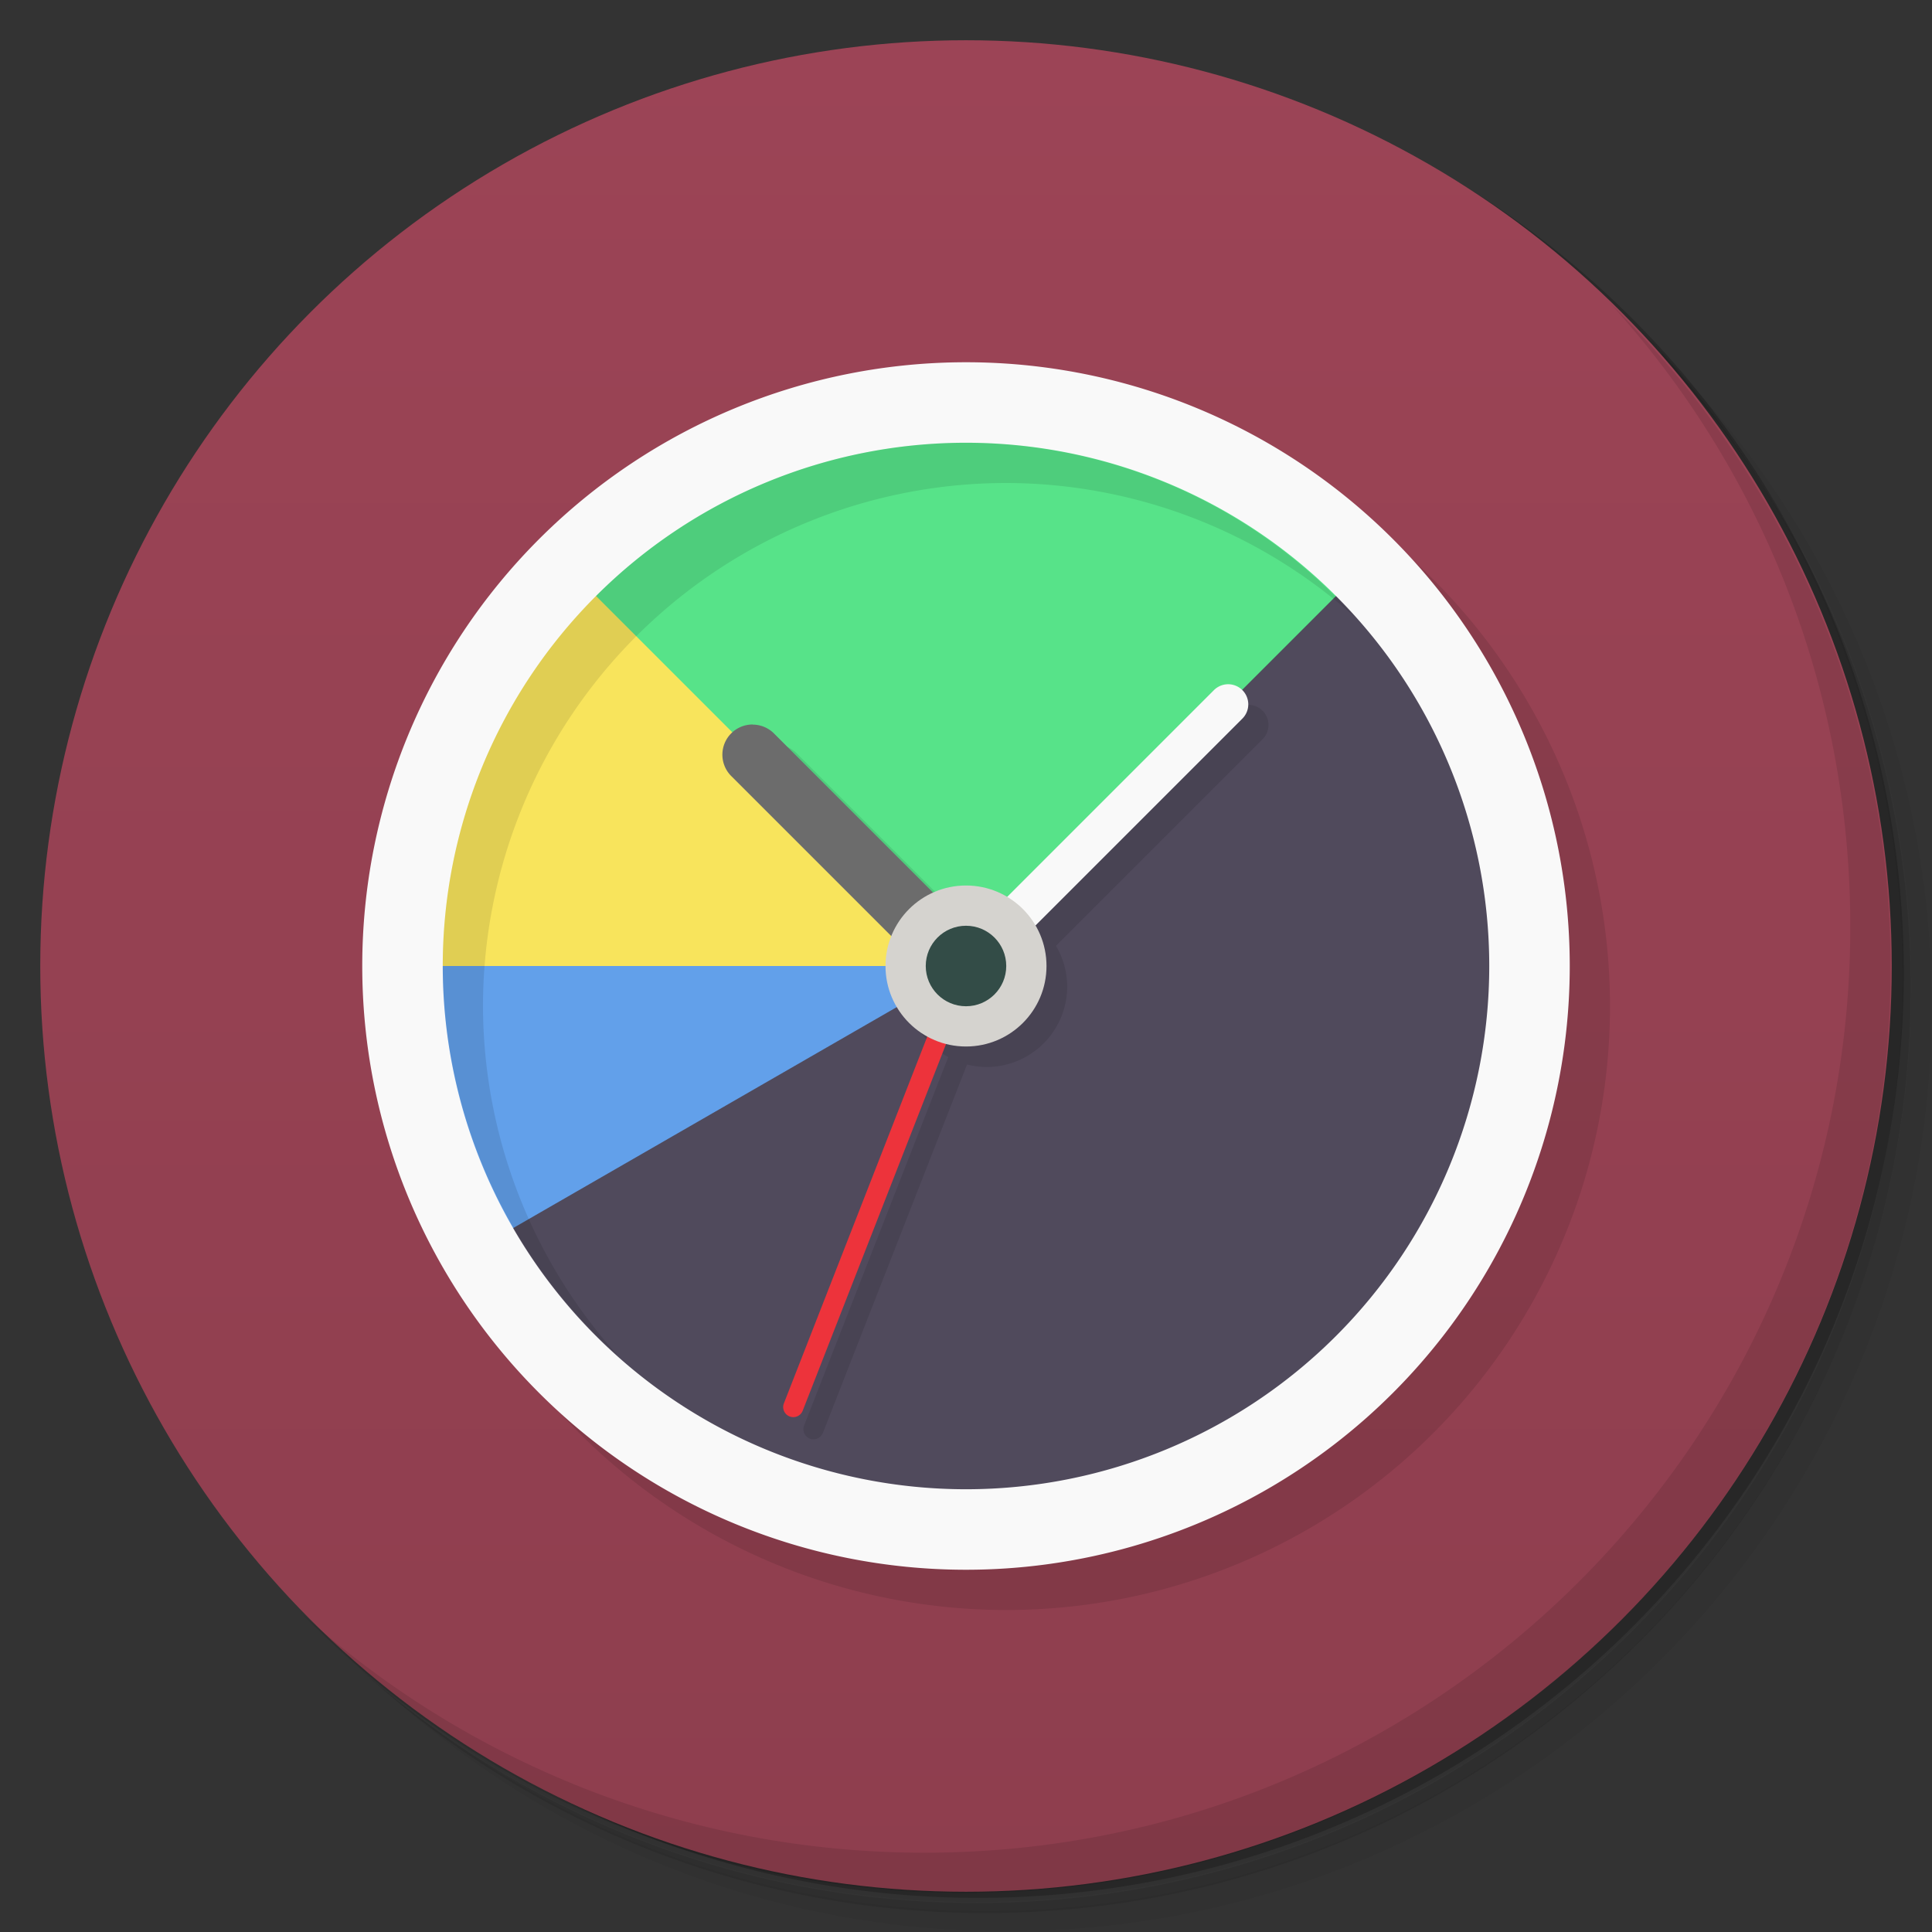 <svg version="1.1" viewBox="0 0 48 48" xmlns="http://www.w3.org/2000/svg">
 <rect x="0" y="0" width="48" height="48" fill="#333333" stroke="none"/>
 <defs>
  <linearGradient id="bg" x2="0" y1="1" y2="47" gradientUnits="userSpaceOnUse">
   <stop style="stop-color:#9c4456" offset="0"/>
   <stop style="stop-color:#8e3e4e" offset="1"/>
  </linearGradient>
 </defs>
 <path d="m36.3 5c5.86 4.06 9.69 10.8 9.69 18.5 0 12.4-10.1 22.5-22.5 22.5-7.67 0-14.4-3.83-18.5-9.69 1.04 1.82 2.31 3.5 3.78 4.97 4.08 3.71 9.51 5.97 15.5 5.97 12.7 0 23-10.3 23-23 0-5.95-2.26-11.4-5.97-15.5-1.47-1.48-3.15-2.74-4.97-3.78zm4.97 3.78c3.85 4.11 6.22 9.64 6.22 15.7 0 12.7-10.3 23-23 23-6.08 0-11.6-2.36-15.7-6.22 4.16 4.14 9.88 6.72 16.2 6.72 12.7 0 23-10.3 23-23 0-6.34-2.58-12.1-6.72-16.2z" style="opacity:.05"/>
 <path d="m41.3 8.78c3.71 4.08 5.97 9.51 5.97 15.5 0 12.7-10.3 23-23 23-5.95 0-11.4-2.26-15.5-5.97 4.11 3.85 9.64 6.22 15.7 6.22 12.7 0 23-10.3 23-23 0-6.08-2.36-11.6-6.22-15.7z" style="opacity:.1"/>
 <path d="m31.2 2.38c8.62 3.15 14.8 11.4 14.8 21.1 0 12.4-10.1 22.5-22.5 22.5-9.71 0-18-6.14-21.1-14.8a23 23 0 0 0 44.9-7 23 23 0 0 0-16-21.9z" style="opacity:.2"/>
 <circle cx="24" cy="24" r="23" style="fill:url(#bg)"/>
 <circle cx="25" cy="25" r="15" style="opacity:.1"/>
 <path d="m40 7.53c3.71 4.08 5.97 9.51 5.97 15.5 0 12.7-10.3 23-23 23-5.95 0-11.4-2.26-15.5-5.97 4.18 4.29 10 6.97 16.5 6.97 12.7 0 23-10.3 23-23 0-6.46-2.68-12.3-6.97-16.5z" style="opacity:.1"/>
 <path d="m24 10a14 14 0 0 1 12.9 8.64 14 14 0 0 1-3.03 15.3 14 14 0 0 1-15.3 3.03 14 14 0 0 1-8.64-12.9l14 1e-6z" style="fill:#504a5c"/>
 <path d="m11.9 31a14 14 0 0 1-1.03-11.8l13.2 4.79z" style="fill:#62a0ea"/>
 <path d="m10 24a14 14 0 0 1 14-14v14z" style="fill:#f8e45c"/>
 <path d="m14.1 14.1a14 14 0 0 1 19.8 0l-9.9 9.9z" style="fill:#57e389"/>
 <path d="m31 17.5a0.5 0.5 0 0 0-0.344 0.15l-5.13 5.13a2 2 0 0 0-1.01-0.279 2 2 0 0 0-0.777 0.16l-3.94-3.94a0.75 0.75 0 0 0-0.539-0.227 0.75 0.75 0 0 0-0.523 1.29l3.94 3.94a2 2 0 0 0-0.158 0.779 2 2 0 0 0 1.04 1.76l-3.58 9.15a0.251 0.251 0 1 0 0.467 0.184l3.58-9.15a2 2 0 0 0 0.488 0.062 2 2 0 0 0 2-2 2 2 0 0 0-0.279-1.01l5.13-5.13a0.5 0.5 0 0 0-0.363-0.857z" style="opacity:.1"/>
 <path d="m24 9a15 15 0 0 0-15 15 15 15 0 0 0 15 15 15 15 0 0 0 15-15 15 15 0 0 0-15-15zm0 2a13 13 0 0 1 13 13 13 13 0 0 1-13 13 13 13 0 0 1-13-13 13 13 0 0 1 13-13z" style="fill:#f9f9f9"/>
 <path d="m24 23.7a0.25 0.25 0 0 0-0.223 0.162l-4.3 11a0.251 0.251 0 1 0 0.467 0.184l4.3-11a0.25 0.25 0 0 0-0.242-0.346z" style="fill:#ed333b"/>
 <path d="m18.7 18a0.75 0.75 0 0 0-0.523 1.29l5.25 5.25a0.751 0.751 0 1 0 1.06-1.06l-5.25-5.25a0.75 0.75 0 0 0-0.539-0.227z" style="fill:#6c6c6c"/>
 <path d="m30.5 17a0.5 0.5 0 0 0-0.344 0.15l-6.5 6.5a0.5 0.5 0 1 0 0.707 0.707l6.5-6.5a0.5 0.5 0 0 0-0.363-0.857z" style="fill:#f9f9f9"/>
 <circle cx="24" cy="24" r="2" style="fill:#d5d3cf"/>
 <circle cx="24" cy="24" r="1" style="fill:#334c47"/>
 <path d="m24 11a13 13 0 0 0-13 13 13 13 0 0 0 4.35 9.68 13 13 0 0 1-3.35-8.68 13 13 0 0 1 13-13 13 13 0 0 1 8.65 3.32 13 13 0 0 0-9.65-4.32z" style="opacity:.1"/>
</svg>

